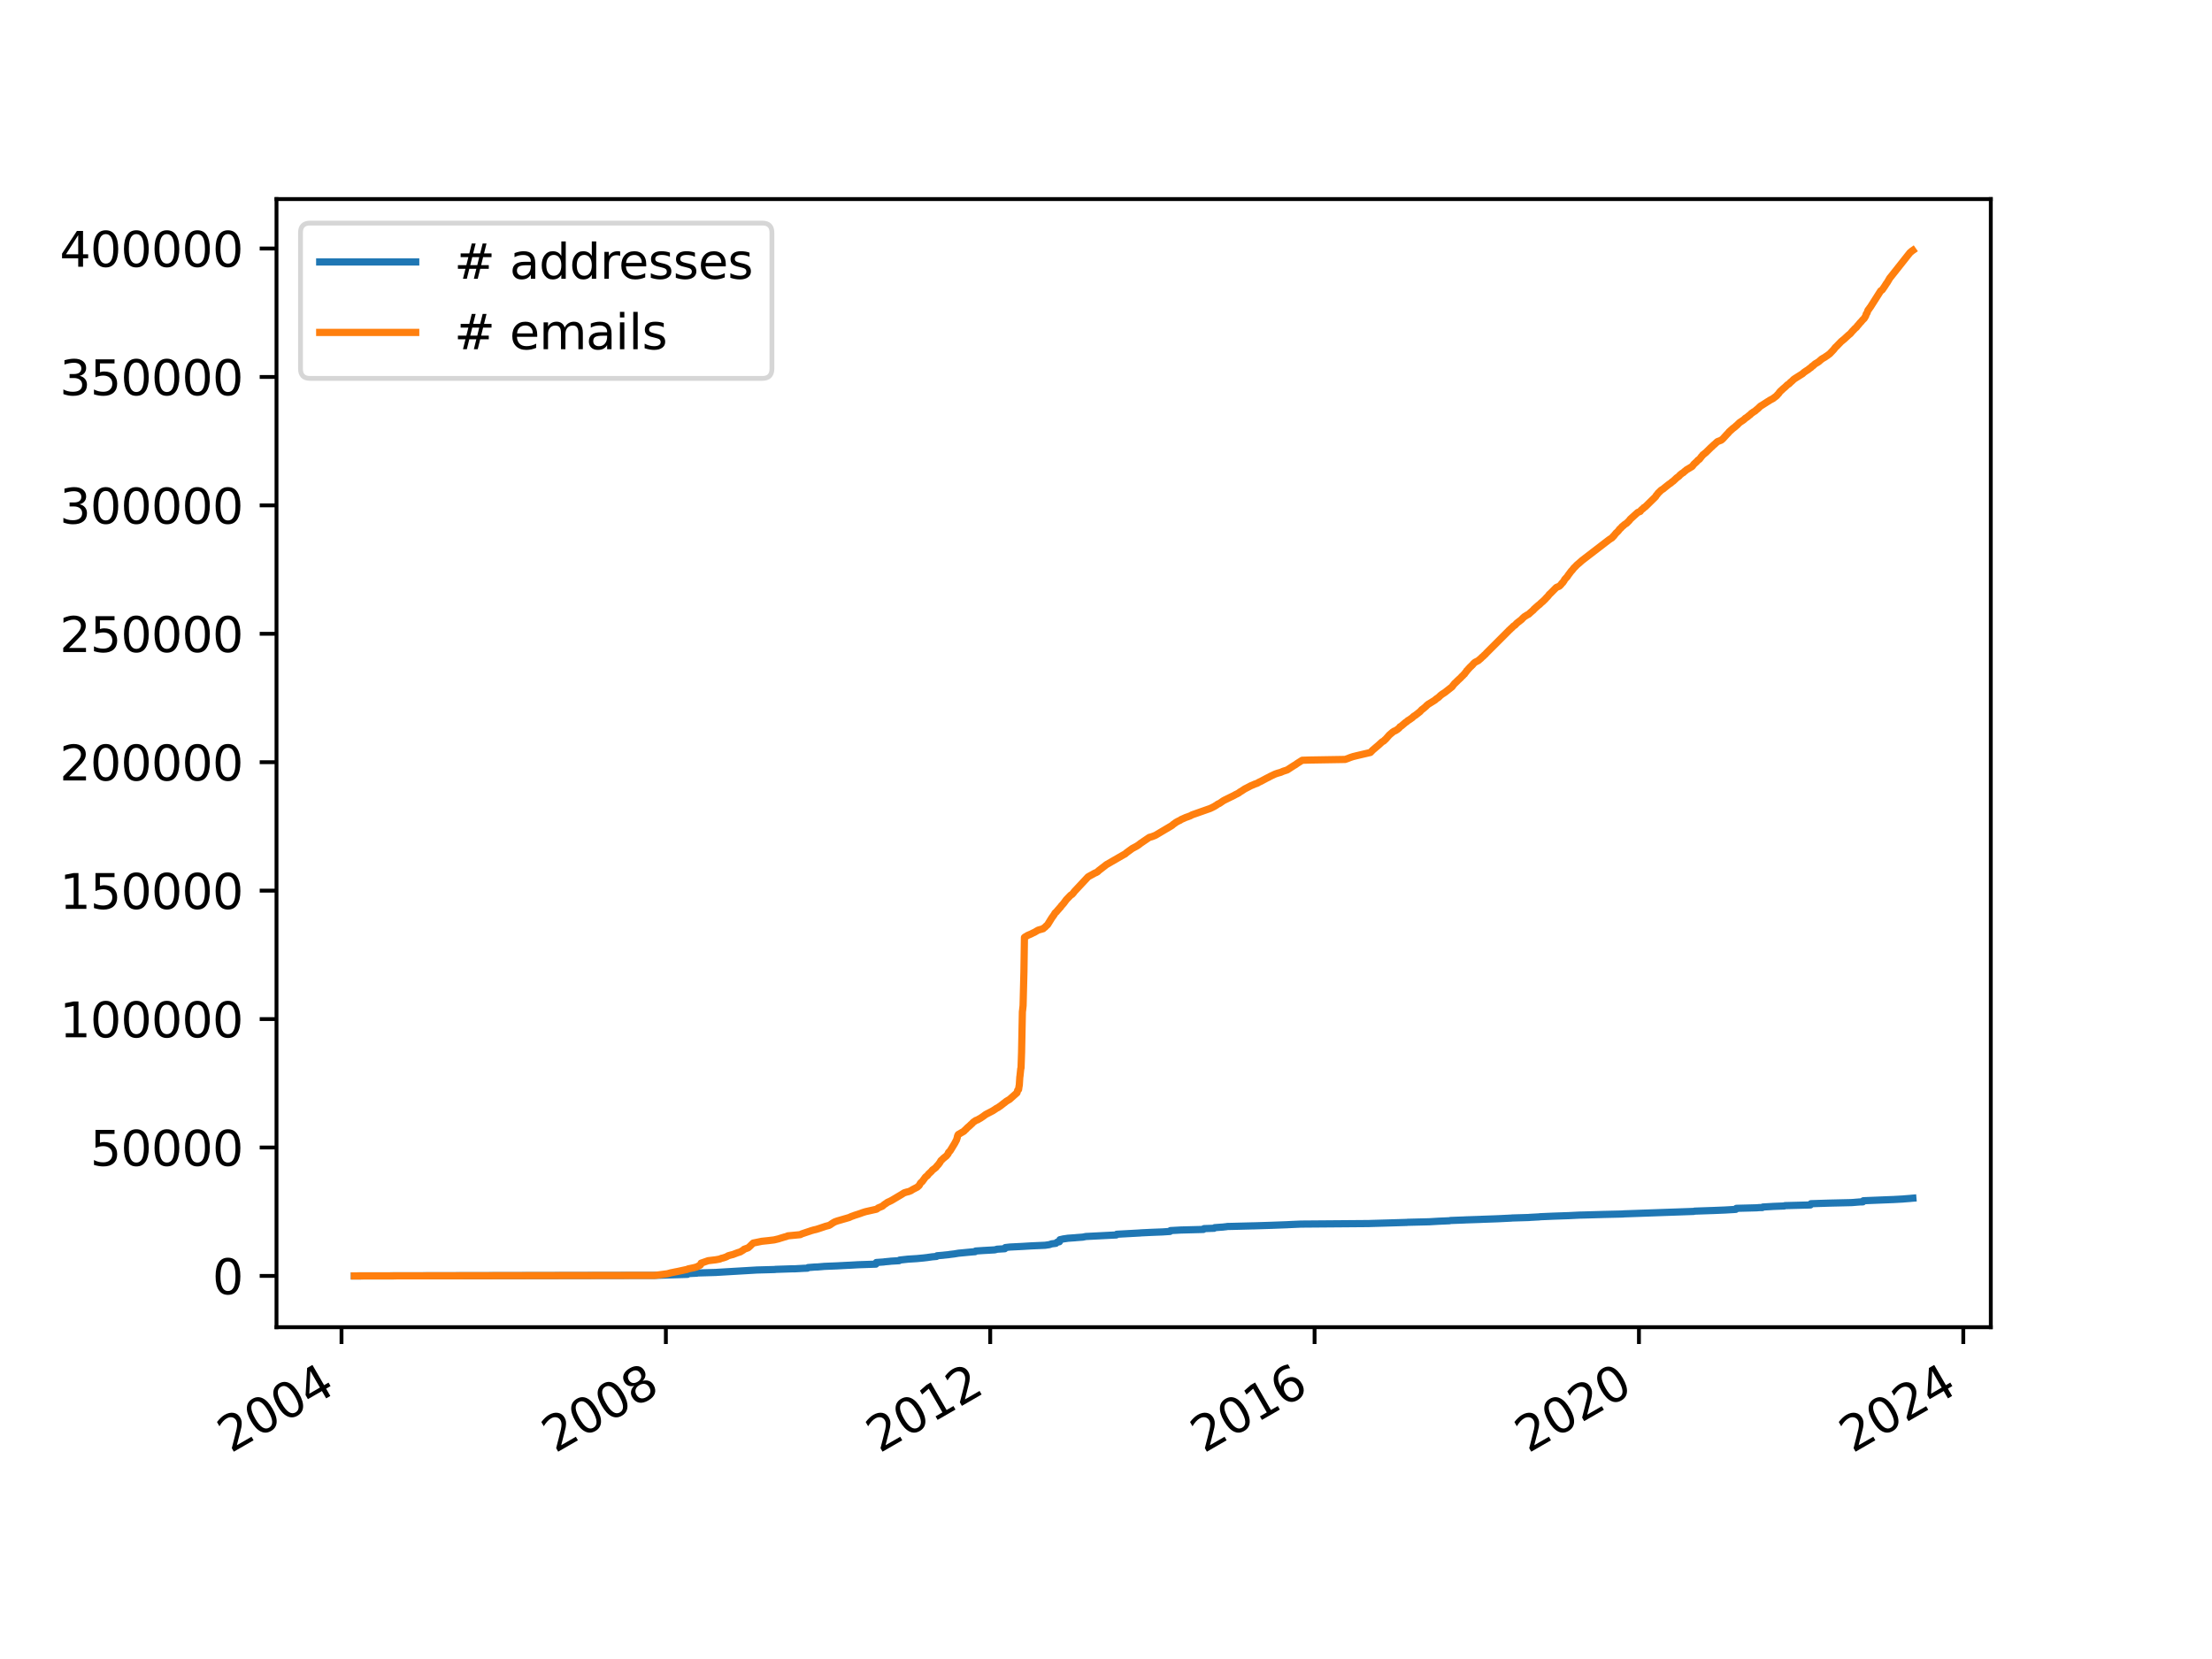 <?xml version="1.0" encoding="utf-8" standalone="no"?>
<!DOCTYPE svg PUBLIC "-//W3C//DTD SVG 1.1//EN"
  "http://www.w3.org/Graphics/SVG/1.1/DTD/svg11.dtd">
<svg xmlns:xlink="http://www.w3.org/1999/xlink" width="460.8pt" height="345.6pt" viewBox="0 0 460.8 345.6" xmlns="http://www.w3.org/2000/svg" version="1.1">
 <defs>
  <style type="text/css">*{stroke-linejoin: round; stroke-linecap: butt}</style>
 </defs>
 <g id="figure_1">
  <g id="patch_1">
   <path d="M 0 345.6 
L 460.8 345.6 
L 460.8 0 
L 0 0 
z
" style="fill: #ffffff"/>
  </g>
  <g id="axes_1">
   <g id="patch_2">
    <path d="M 57.6 276.48 
L 414.72 276.48 
L 414.72 41.472 
L 57.6 41.472 
z
" style="fill: #ffffff"/>
   </g>
   <g id="matplotlib.axis_1">
    <g id="xtick_1">
     <g id="line2d_1">
      <defs>
       <path id="m903655e578" d="M 0 0 
L 0 3.5 
" style="stroke: #000000; stroke-width: 0.8"/>
      </defs>
      <g>
       <use xlink:href="#m903655e578" x="71.143" y="276.48" style="stroke: #000000; stroke-width: 0.8"/>
      </g>
     </g>
     <g id="text_1">
      <!-- 2004 -->
      <g transform="translate(48.063 302.785) rotate(-30) scale(0.1 -0.1)">
       <defs>
        <path id="DejaVuSans-32" d="M 1228 531 
L 3431 531 
L 3431 0 
L 469 0 
L 469 531 
Q 828 903 1448 1529 
Q 2069 2156 2228 2338 
Q 2531 2678 2651 2914 
Q 2772 3150 2772 3378 
Q 2772 3750 2511 3984 
Q 2250 4219 1831 4219 
Q 1534 4219 1204 4116 
Q 875 4013 500 3803 
L 500 4441 
Q 881 4594 1212 4672 
Q 1544 4750 1819 4750 
Q 2544 4750 2975 4387 
Q 3406 4025 3406 3419 
Q 3406 3131 3298 2873 
Q 3191 2616 2906 2266 
Q 2828 2175 2409 1742 
Q 1991 1309 1228 531 
z
" transform="scale(0.016)"/>
        <path id="DejaVuSans-30" d="M 2034 4250 
Q 1547 4250 1301 3770 
Q 1056 3291 1056 2328 
Q 1056 1369 1301 889 
Q 1547 409 2034 409 
Q 2525 409 2770 889 
Q 3016 1369 3016 2328 
Q 3016 3291 2770 3770 
Q 2525 4250 2034 4250 
z
M 2034 4750 
Q 2819 4750 3233 4129 
Q 3647 3509 3647 2328 
Q 3647 1150 3233 529 
Q 2819 -91 2034 -91 
Q 1250 -91 836 529 
Q 422 1150 422 2328 
Q 422 3509 836 4129 
Q 1250 4750 2034 4750 
z
" transform="scale(0.016)"/>
        <path id="DejaVuSans-34" d="M 2419 4116 
L 825 1625 
L 2419 1625 
L 2419 4116 
z
M 2253 4666 
L 3047 4666 
L 3047 1625 
L 3713 1625 
L 3713 1100 
L 3047 1100 
L 3047 0 
L 2419 0 
L 2419 1100 
L 313 1100 
L 313 1709 
L 2253 4666 
z
" transform="scale(0.016)"/>
       </defs>
       <use xlink:href="#DejaVuSans-32"/>
       <use xlink:href="#DejaVuSans-30" x="63.623"/>
       <use xlink:href="#DejaVuSans-30" x="127.246"/>
       <use xlink:href="#DejaVuSans-34" x="190.869"/>
      </g>
     </g>
    </g>
    <g id="xtick_2">
     <g id="line2d_2">
      <g>
       <use xlink:href="#m903655e578" x="138.712" y="276.48" style="stroke: #000000; stroke-width: 0.8"/>
      </g>
     </g>
     <g id="text_2">
      <!-- 2008 -->
      <g transform="translate(115.632 302.785) rotate(-30) scale(0.1 -0.1)">
       <defs>
        <path id="DejaVuSans-38" d="M 2034 2216 
Q 1584 2216 1326 1975 
Q 1069 1734 1069 1313 
Q 1069 891 1326 650 
Q 1584 409 2034 409 
Q 2484 409 2743 651 
Q 3003 894 3003 1313 
Q 3003 1734 2745 1975 
Q 2488 2216 2034 2216 
z
M 1403 2484 
Q 997 2584 770 2862 
Q 544 3141 544 3541 
Q 544 4100 942 4425 
Q 1341 4750 2034 4750 
Q 2731 4750 3128 4425 
Q 3525 4100 3525 3541 
Q 3525 3141 3298 2862 
Q 3072 2584 2669 2484 
Q 3125 2378 3379 2068 
Q 3634 1759 3634 1313 
Q 3634 634 3220 271 
Q 2806 -91 2034 -91 
Q 1263 -91 848 271 
Q 434 634 434 1313 
Q 434 1759 690 2068 
Q 947 2378 1403 2484 
z
M 1172 3481 
Q 1172 3119 1398 2916 
Q 1625 2713 2034 2713 
Q 2441 2713 2670 2916 
Q 2900 3119 2900 3481 
Q 2900 3844 2670 4047 
Q 2441 4250 2034 4250 
Q 1625 4250 1398 4047 
Q 1172 3844 1172 3481 
z
" transform="scale(0.016)"/>
       </defs>
       <use xlink:href="#DejaVuSans-32"/>
       <use xlink:href="#DejaVuSans-30" x="63.623"/>
       <use xlink:href="#DejaVuSans-30" x="127.246"/>
       <use xlink:href="#DejaVuSans-38" x="190.869"/>
      </g>
     </g>
    </g>
    <g id="xtick_3">
     <g id="line2d_3">
      <g>
       <use xlink:href="#m903655e578" x="206.282" y="276.48" style="stroke: #000000; stroke-width: 0.8"/>
      </g>
     </g>
     <g id="text_3">
      <!-- 2012 -->
      <g transform="translate(183.201 302.785) rotate(-30) scale(0.1 -0.1)">
       <defs>
        <path id="DejaVuSans-31" d="M 794 531 
L 1825 531 
L 1825 4091 
L 703 3866 
L 703 4441 
L 1819 4666 
L 2450 4666 
L 2450 531 
L 3481 531 
L 3481 0 
L 794 0 
L 794 531 
z
" transform="scale(0.016)"/>
       </defs>
       <use xlink:href="#DejaVuSans-32"/>
       <use xlink:href="#DejaVuSans-30" x="63.623"/>
       <use xlink:href="#DejaVuSans-31" x="127.246"/>
       <use xlink:href="#DejaVuSans-32" x="190.869"/>
      </g>
     </g>
    </g>
    <g id="xtick_4">
     <g id="line2d_4">
      <g>
       <use xlink:href="#m903655e578" x="273.851" y="276.48" style="stroke: #000000; stroke-width: 0.8"/>
      </g>
     </g>
     <g id="text_4">
      <!-- 2016 -->
      <g transform="translate(250.771 302.785) rotate(-30) scale(0.1 -0.1)">
       <defs>
        <path id="DejaVuSans-36" d="M 2113 2584 
Q 1688 2584 1439 2293 
Q 1191 2003 1191 1497 
Q 1191 994 1439 701 
Q 1688 409 2113 409 
Q 2538 409 2786 701 
Q 3034 994 3034 1497 
Q 3034 2003 2786 2293 
Q 2538 2584 2113 2584 
z
M 3366 4563 
L 3366 3988 
Q 3128 4100 2886 4159 
Q 2644 4219 2406 4219 
Q 1781 4219 1451 3797 
Q 1122 3375 1075 2522 
Q 1259 2794 1537 2939 
Q 1816 3084 2150 3084 
Q 2853 3084 3261 2657 
Q 3669 2231 3669 1497 
Q 3669 778 3244 343 
Q 2819 -91 2113 -91 
Q 1303 -91 875 529 
Q 447 1150 447 2328 
Q 447 3434 972 4092 
Q 1497 4750 2381 4750 
Q 2619 4750 2861 4703 
Q 3103 4656 3366 4563 
z
" transform="scale(0.016)"/>
       </defs>
       <use xlink:href="#DejaVuSans-32"/>
       <use xlink:href="#DejaVuSans-30" x="63.623"/>
       <use xlink:href="#DejaVuSans-31" x="127.246"/>
       <use xlink:href="#DejaVuSans-36" x="190.869"/>
      </g>
     </g>
    </g>
    <g id="xtick_5">
     <g id="line2d_5">
      <g>
       <use xlink:href="#m903655e578" x="341.421" y="276.48" style="stroke: #000000; stroke-width: 0.8"/>
      </g>
     </g>
     <g id="text_5">
      <!-- 2020 -->
      <g transform="translate(318.34 302.785) rotate(-30) scale(0.1 -0.1)">
       <use xlink:href="#DejaVuSans-32"/>
       <use xlink:href="#DejaVuSans-30" x="63.623"/>
       <use xlink:href="#DejaVuSans-32" x="127.246"/>
       <use xlink:href="#DejaVuSans-30" x="190.869"/>
      </g>
     </g>
    </g>
    <g id="xtick_6">
     <g id="line2d_6">
      <g>
       <use xlink:href="#m903655e578" x="408.99" y="276.48" style="stroke: #000000; stroke-width: 0.8"/>
      </g>
     </g>
     <g id="text_6">
      <!-- 2024 -->
      <g transform="translate(385.91 302.785) rotate(-30) scale(0.1 -0.1)">
       <use xlink:href="#DejaVuSans-32"/>
       <use xlink:href="#DejaVuSans-30" x="63.623"/>
       <use xlink:href="#DejaVuSans-32" x="127.246"/>
       <use xlink:href="#DejaVuSans-34" x="190.869"/>
      </g>
     </g>
    </g>
   </g>
   <g id="matplotlib.axis_2">
    <g id="ytick_1">
     <g id="line2d_7">
      <defs>
       <path id="m49862be737" d="M 0 0 
L -3.5 0 
" style="stroke: #000000; stroke-width: 0.8"/>
      </defs>
      <g>
       <use xlink:href="#m49862be737" x="57.6" y="265.798" style="stroke: #000000; stroke-width: 0.8"/>
      </g>
     </g>
     <g id="text_7">
      <!-- 0 -->
      <g transform="translate(44.237 269.598) scale(0.1 -0.1)">
       <use xlink:href="#DejaVuSans-30"/>
      </g>
     </g>
    </g>
    <g id="ytick_2">
     <g id="line2d_8">
      <g>
       <use xlink:href="#m49862be737" x="57.6" y="239.045" style="stroke: #000000; stroke-width: 0.8"/>
      </g>
     </g>
     <g id="text_8">
      <!-- 50000 -->
      <g transform="translate(18.788 242.844) scale(0.1 -0.1)">
       <defs>
        <path id="DejaVuSans-35" d="M 691 4666 
L 3169 4666 
L 3169 4134 
L 1269 4134 
L 1269 2991 
Q 1406 3038 1543 3061 
Q 1681 3084 1819 3084 
Q 2600 3084 3056 2656 
Q 3513 2228 3513 1497 
Q 3513 744 3044 326 
Q 2575 -91 1722 -91 
Q 1428 -91 1123 -41 
Q 819 9 494 109 
L 494 744 
Q 775 591 1075 516 
Q 1375 441 1709 441 
Q 2250 441 2565 725 
Q 2881 1009 2881 1497 
Q 2881 1984 2565 2268 
Q 2250 2553 1709 2553 
Q 1456 2553 1204 2497 
Q 953 2441 691 2322 
L 691 4666 
z
" transform="scale(0.016)"/>
       </defs>
       <use xlink:href="#DejaVuSans-35"/>
       <use xlink:href="#DejaVuSans-30" x="63.623"/>
       <use xlink:href="#DejaVuSans-30" x="127.246"/>
       <use xlink:href="#DejaVuSans-30" x="190.869"/>
       <use xlink:href="#DejaVuSans-30" x="254.492"/>
      </g>
     </g>
    </g>
    <g id="ytick_3">
     <g id="line2d_9">
      <g>
       <use xlink:href="#m49862be737" x="57.6" y="212.291" style="stroke: #000000; stroke-width: 0.8"/>
      </g>
     </g>
     <g id="text_9">
      <!-- 100000 -->
      <g transform="translate(12.425 216.09) scale(0.1 -0.1)">
       <use xlink:href="#DejaVuSans-31"/>
       <use xlink:href="#DejaVuSans-30" x="63.623"/>
       <use xlink:href="#DejaVuSans-30" x="127.246"/>
       <use xlink:href="#DejaVuSans-30" x="190.869"/>
       <use xlink:href="#DejaVuSans-30" x="254.492"/>
       <use xlink:href="#DejaVuSans-30" x="318.115"/>
      </g>
     </g>
    </g>
    <g id="ytick_4">
     <g id="line2d_10">
      <g>
       <use xlink:href="#m49862be737" x="57.6" y="185.537" style="stroke: #000000; stroke-width: 0.8"/>
      </g>
     </g>
     <g id="text_10">
      <!-- 150000 -->
      <g transform="translate(12.425 189.337) scale(0.1 -0.1)">
       <use xlink:href="#DejaVuSans-31"/>
       <use xlink:href="#DejaVuSans-35" x="63.623"/>
       <use xlink:href="#DejaVuSans-30" x="127.246"/>
       <use xlink:href="#DejaVuSans-30" x="190.869"/>
       <use xlink:href="#DejaVuSans-30" x="254.492"/>
       <use xlink:href="#DejaVuSans-30" x="318.115"/>
      </g>
     </g>
    </g>
    <g id="ytick_5">
     <g id="line2d_11">
      <g>
       <use xlink:href="#m49862be737" x="57.6" y="158.784" style="stroke: #000000; stroke-width: 0.8"/>
      </g>
     </g>
     <g id="text_11">
      <!-- 200000 -->
      <g transform="translate(12.425 162.583) scale(0.1 -0.1)">
       <use xlink:href="#DejaVuSans-32"/>
       <use xlink:href="#DejaVuSans-30" x="63.623"/>
       <use xlink:href="#DejaVuSans-30" x="127.246"/>
       <use xlink:href="#DejaVuSans-30" x="190.869"/>
       <use xlink:href="#DejaVuSans-30" x="254.492"/>
       <use xlink:href="#DejaVuSans-30" x="318.115"/>
      </g>
     </g>
    </g>
    <g id="ytick_6">
     <g id="line2d_12">
      <g>
       <use xlink:href="#m49862be737" x="57.6" y="132.03" style="stroke: #000000; stroke-width: 0.8"/>
      </g>
     </g>
     <g id="text_12">
      <!-- 250000 -->
      <g transform="translate(12.425 135.829) scale(0.1 -0.1)">
       <use xlink:href="#DejaVuSans-32"/>
       <use xlink:href="#DejaVuSans-35" x="63.623"/>
       <use xlink:href="#DejaVuSans-30" x="127.246"/>
       <use xlink:href="#DejaVuSans-30" x="190.869"/>
       <use xlink:href="#DejaVuSans-30" x="254.492"/>
       <use xlink:href="#DejaVuSans-30" x="318.115"/>
      </g>
     </g>
    </g>
    <g id="ytick_7">
     <g id="line2d_13">
      <g>
       <use xlink:href="#m49862be737" x="57.6" y="105.276" style="stroke: #000000; stroke-width: 0.8"/>
      </g>
     </g>
     <g id="text_13">
      <!-- 300000 -->
      <g transform="translate(12.425 109.076) scale(0.1 -0.1)">
       <defs>
        <path id="DejaVuSans-33" d="M 2597 2516 
Q 3050 2419 3304 2112 
Q 3559 1806 3559 1356 
Q 3559 666 3084 287 
Q 2609 -91 1734 -91 
Q 1441 -91 1130 -33 
Q 819 25 488 141 
L 488 750 
Q 750 597 1062 519 
Q 1375 441 1716 441 
Q 2309 441 2620 675 
Q 2931 909 2931 1356 
Q 2931 1769 2642 2001 
Q 2353 2234 1838 2234 
L 1294 2234 
L 1294 2753 
L 1863 2753 
Q 2328 2753 2575 2939 
Q 2822 3125 2822 3475 
Q 2822 3834 2567 4026 
Q 2313 4219 1838 4219 
Q 1578 4219 1281 4162 
Q 984 4106 628 3988 
L 628 4550 
Q 988 4650 1302 4700 
Q 1616 4750 1894 4750 
Q 2613 4750 3031 4423 
Q 3450 4097 3450 3541 
Q 3450 3153 3228 2886 
Q 3006 2619 2597 2516 
z
" transform="scale(0.016)"/>
       </defs>
       <use xlink:href="#DejaVuSans-33"/>
       <use xlink:href="#DejaVuSans-30" x="63.623"/>
       <use xlink:href="#DejaVuSans-30" x="127.246"/>
       <use xlink:href="#DejaVuSans-30" x="190.869"/>
       <use xlink:href="#DejaVuSans-30" x="254.492"/>
       <use xlink:href="#DejaVuSans-30" x="318.115"/>
      </g>
     </g>
    </g>
    <g id="ytick_8">
     <g id="line2d_14">
      <g>
       <use xlink:href="#m49862be737" x="57.6" y="78.523" style="stroke: #000000; stroke-width: 0.8"/>
      </g>
     </g>
     <g id="text_14">
      <!-- 350000 -->
      <g transform="translate(12.425 82.322) scale(0.1 -0.1)">
       <use xlink:href="#DejaVuSans-33"/>
       <use xlink:href="#DejaVuSans-35" x="63.623"/>
       <use xlink:href="#DejaVuSans-30" x="127.246"/>
       <use xlink:href="#DejaVuSans-30" x="190.869"/>
       <use xlink:href="#DejaVuSans-30" x="254.492"/>
       <use xlink:href="#DejaVuSans-30" x="318.115"/>
      </g>
     </g>
    </g>
    <g id="ytick_9">
     <g id="line2d_15">
      <g>
       <use xlink:href="#m49862be737" x="57.6" y="51.769" style="stroke: #000000; stroke-width: 0.8"/>
      </g>
     </g>
     <g id="text_15">
      <!-- 400000 -->
      <g transform="translate(12.425 55.568) scale(0.1 -0.1)">
       <use xlink:href="#DejaVuSans-34"/>
       <use xlink:href="#DejaVuSans-30" x="63.623"/>
       <use xlink:href="#DejaVuSans-30" x="127.246"/>
       <use xlink:href="#DejaVuSans-30" x="190.869"/>
       <use xlink:href="#DejaVuSans-30" x="254.492"/>
       <use xlink:href="#DejaVuSans-30" x="318.115"/>
      </g>
     </g>
    </g>
   </g>
   <g id="line2d_16">
    <path d="M 73.833 265.797 
L 136.474 265.685 
L 143.218 265.471 
L 143.327 265.313 
L 143.635 265.303 
L 145.231 265.223 
L 145.326 265.182 
L 149.141 265.072 
L 149.248 265.063 
L 157.68 264.565 
L 161.445 264.461 
L 161.555 264.431 
L 164.898 264.32 
L 165.581 264.314 
L 167.592 264.203 
L 167.931 264.197 
L 168.216 264.181 
L 168.329 264.056 
L 169.77 263.945 
L 169.881 263.941 
L 170.282 263.933 
L 171.542 263.827 
L 171.646 263.813 
L 174.397 263.702 
L 174.509 263.694 
L 176.626 263.584 
L 176.919 263.575 
L 178.846 263.464 
L 178.997 263.461 
L 182.219 263.351 
L 182.305 263.348 
L 182.458 263.345 
L 182.554 263 
L 184.111 262.891 
L 184.223 262.863 
L 185.4 262.754 
L 185.521 262.73 
L 187.304 262.625 
L 187.404 262.494 
L 189.126 262.306 
L 190.875 262.196 
L 191.027 262.186 
L 192.167 262.076 
L 192.275 262.069 
L 193.213 261.959 
L 193.327 261.939 
L 193.327 261.939 
L 194.117 261.829 
L 194.233 261.814 
L 195.091 261.741 
L 195.205 261.594 
L 196.466 261.49 
L 196.572 261.472 
L 197.667 261.362 
L 197.807 261.33 
L 198.749 261.219 
L 199.668 261.065 
L 199.777 261.055 
L 200.94 260.945 
L 201.097 260.929 
L 202.254 260.82 
L 202.356 260.808 
L 203.132 260.749 
L 203.243 260.608 
L 204.939 260.497 
L 205.224 260.483 
L 207.107 260.374 
L 207.214 260.367 
L 207.559 260.285 
L 207.669 260.235 
L 209.317 260.133 
L 209.425 259.892 
L 210.377 259.781 
L 210.583 259.77 
L 212.83 259.659 
L 212.96 259.652 
L 214.797 259.541 
L 215.004 259.531 
L 217.523 259.42 
L 217.711 259.412 
L 218.472 259.301 
L 218.617 259.277 
L 218.95 259.166 
L 219.062 259.119 
L 219.962 259.009 
L 220.193 258.776 
L 220.193 258.776 
L 220.693 258.677 
L 220.803 258.248 
L 221.242 258.156 
L 221.357 258.121 
L 221.534 258.086 
L 222.306 257.976 
L 222.417 257.952 
L 224.02 257.841 
L 224.134 257.824 
L 225.544 257.717 
L 225.659 257.696 
L 226.2 257.586 
L 226.309 257.579 
L 231.626 257.308 
L 232.538 257.267 
L 232.643 257.117 
L 237.527 256.849 
L 237.638 256.829 
L 239.973 256.719 
L 242.199 256.631 
L 243.732 256.53 
L 243.822 256.352 
L 245.895 256.241 
L 246.006 256.235 
L 250.252 256.124 
L 250.374 256.12 
L 250.702 256.109 
L 250.814 255.942 
L 252.925 255.871 
L 253.037 255.743 
L 254.563 255.632 
L 254.674 255.629 
L 255.557 255.528 
L 255.667 255.5 
L 256.718 255.478 
L 260.987 255.368 
L 261.385 255.362 
L 264.952 255.251 
L 265.225 255.239 
L 268.18 255.129 
L 268.301 255.119 
L 270.783 255.008 
L 271.078 254.999 
L 285.119 254.888 
L 285.691 254.868 
L 285.691 254.868 
L 289.517 254.758 
L 289.637 254.755 
L 293.072 254.65 
L 293.215 254.629 
L 297.738 254.518 
L 297.85 254.512 
L 299.705 254.402 
L 299.705 254.402 
L 299.809 254.399 
L 302.001 254.303 
L 302.11 254.251 
L 305.104 254.141 
L 305.104 254.141 
L 305.211 254.13 
L 305.211 254.13 
L 308.519 254.019 
L 308.636 254.009 
L 311.767 253.898 
L 311.767 253.898 
L 312.646 253.859 
L 314.897 253.748 
L 315.007 253.73 
L 318.551 253.625 
L 318.551 253.625 
L 318.661 253.604 
L 320.674 253.497 
L 320.784 253.468 
L 323.36 253.358 
L 323.469 253.353 
L 326.642 253.242 
L 326.751 253.24 
L 329.002 253.129 
L 330.047 253.105 
L 333.95 252.995 
L 334.063 252.991 
L 334.063 252.991 
L 338.12 252.897 
L 338.228 252.871 
L 350.99 252.423 
L 352.872 252.358 
L 352.977 252.304 
L 356.143 252.193 
L 356.773 252.175 
L 359.389 252.068 
L 359.389 252.068 
L 359.499 252.06 
L 361.39 251.95 
L 361.39 251.95 
L 361.525 251.933 
L 361.606 251.931 
L 361.718 251.719 
L 361.718 251.719 
L 365.953 251.608 
L 366.068 251.598 
L 366.392 251.567 
L 367.133 251.555 
L 367.244 251.442 
L 369.198 251.332 
L 369.306 251.32 
L 371.708 251.227 
L 371.82 251.153 
L 376.048 251.043 
L 376.184 251.04 
L 377.148 251.012 
L 377.257 250.753 
L 380.728 250.642 
L 380.935 250.635 
L 385.627 250.525 
L 385.627 250.525 
L 386.048 250.499 
L 386.048 250.499 
L 387.39 250.388 
L 388.01 250.372 
L 388.01 250.372 
L 388.071 250.368 
L 388.18 250.134 
L 391.569 249.996 
L 391.569 249.996 
L 394.321 249.886 
L 394.321 249.886 
L 394.436 249.883 
L 396.456 249.772 
L 396.456 249.772 
L 396.572 249.758 
L 396.572 249.758 
L 397.996 249.648 
L 398.17 249.626 
L 398.487 249.6 
L 398.487 249.6 
" clip-path="url(#pb7c1c510b3)" style="fill: none; stroke: #1f77b4; stroke-width: 1.5; stroke-linecap: square"/>
   </g>
   <g id="line2d_17">
    <path d="M 73.833 265.798 
L 136.377 265.687 
L 136.532 265.674 
L 139.02 265.346 
L 139.138 265.315 
L 139.619 265.187 
L 139.723 265.151 
L 140.402 265.019 
L 140.509 264.991 
L 141.199 264.859 
L 143.189 264.427 
L 143.303 264.345 
L 144.578 264.076 
L 144.681 264.048 
L 145.124 263.925 
L 145.456 263.756 
L 145.577 263.682 
L 145.722 263.633 
L 145.922 263.501 
L 146.054 263.138 
L 147.526 262.624 
L 149.067 262.439 
L 149.162 262.425 
L 149.883 262.297 
L 149.998 262.259 
L 150.301 262.128 
L 150.595 262.066 
L 150.973 261.947 
L 151.289 261.827 
L 151.445 261.751 
L 151.703 261.597 
L 151.983 261.517 
L 152.42 261.396 
L 152.649 261.349 
L 153.593 260.988 
L 153.704 260.945 
L 154.19 260.801 
L 154.895 260.374 
L 155.005 260.244 
L 155.857 259.94 
L 156.271 259.574 
L 156.607 259.237 
L 156.906 258.952 
L 158.691 258.584 
L 160.075 258.438 
L 160.21 258.422 
L 161.261 258.295 
L 162.229 258.065 
L 162.378 258.009 
L 163.455 257.679 
L 163.564 257.658 
L 163.999 257.521 
L 164.11 257.451 
L 166.675 257.204 
L 166.786 257.169 
L 166.992 257.049 
L 168.392 256.577 
L 168.769 256.46 
L 168.879 256.41 
L 169.492 256.23 
L 170.002 256.116 
L 170.56 255.944 
L 171.995 255.458 
L 172.681 255.282 
L 172.967 255.13 
L 173.154 254.994 
L 173.519 254.754 
L 173.898 254.539 
L 174.449 254.338 
L 174.556 254.308 
L 174.99 254.184 
L 176.724 253.682 
L 176.908 253.628 
L 177.222 253.477 
L 177.372 253.411 
L 177.93 253.214 
L 178.044 253.166 
L 178.698 252.96 
L 179.218 252.784 
L 179.343 252.74 
L 179.655 252.62 
L 180.241 252.434 
L 180.419 252.389 
L 182.494 251.922 
L 182.603 251.892 
L 182.786 251.773 
L 182.901 251.656 
L 183.837 251.265 
L 183.964 251.139 
L 184.117 250.998 
L 184.269 250.895 
L 184.435 250.777 
L 184.554 250.711 
L 184.716 250.593 
L 184.824 250.501 
L 185.088 250.373 
L 185.208 250.328 
L 185.737 250.066 
L 187.856 248.805 
L 188.046 248.679 
L 188.382 248.477 
L 188.891 248.321 
L 189.297 248.227 
L 189.817 248.018 
L 189.943 247.904 
L 190.095 247.826 
L 190.297 247.709 
L 190.729 247.49 
L 191.115 247.291 
L 191.229 247.175 
L 191.338 247.08 
L 191.487 246.954 
L 191.715 246.526 
L 191.802 246.41 
L 191.925 246.295 
L 192.098 246.164 
L 192.752 245.266 
L 192.863 245.144 
L 193.129 244.957 
L 193.333 244.742 
L 193.375 244.629 
L 193.975 244.069 
L 194.101 243.943 
L 194.21 243.766 
L 194.442 243.598 
L 194.551 243.526 
L 194.707 243.399 
L 194.974 243.188 
L 195.153 242.942 
L 195.366 242.713 
L 195.477 242.597 
L 195.859 242.073 
L 195.917 241.94 
L 196.026 241.755 
L 196.232 241.593 
L 196.572 241.249 
L 196.755 241.13 
L 196.884 241.002 
L 197.103 240.852 
L 197.511 240.356 
L 197.528 240.218 
L 197.636 240.019 
L 197.795 239.9 
L 197.982 239.665 
L 198.916 238.125 
L 199.165 237.636 
L 199.24 237.522 
L 199.433 236.918 
L 199.441 236.782 
L 199.552 236.457 
L 199.651 236.317 
L 199.892 236.194 
L 200.086 236.072 
L 200.726 235.699 
L 200.826 235.631 
L 200.933 235.515 
L 201.055 235.378 
L 201.222 235.258 
L 201.366 235.085 
L 201.538 234.913 
L 201.694 234.774 
L 201.86 234.647 
L 201.997 234.512 
L 202.155 234.373 
L 202.261 234.249 
L 202.43 234.129 
L 202.569 233.974 
L 202.725 233.808 
L 202.874 233.688 
L 203.118 233.538 
L 203.23 233.433 
L 203.573 233.308 
L 203.695 233.267 
L 203.854 233.149 
L 204.222 232.956 
L 204.35 232.87 
L 204.552 232.734 
L 204.892 232.503 
L 205.055 232.382 
L 205.234 232.24 
L 205.447 232.11 
L 206.877 231.369 
L 206.99 231.277 
L 207.231 231.132 
L 207.352 231.049 
L 207.519 230.93 
L 207.625 230.864 
L 207.888 230.74 
L 208.188 230.523 
L 208.38 230.403 
L 208.498 230.311 
L 208.956 229.952 
L 209.108 229.829 
L 209.283 229.71 
L 209.435 229.582 
L 209.611 229.441 
L 209.73 229.362 
L 210.004 229.198 
L 210.12 229.132 
L 210.321 229.013 
L 211.854 227.649 
L 212.006 227.125 
L 212.19 226.96 
L 212.299 226.208 
L 212.335 226.095 
L 212.45 224.324 
L 212.478 224.21 
L 212.639 222.647 
L 212.702 222.469 
L 212.813 219.218 
L 212.983 210.718 
L 213.011 210.577 
L 213.124 209.512 
L 213.13 209.389 
L 213.303 202.457 
L 213.41 195.283 
L 213.568 195.165 
L 213.682 195.102 
L 213.932 194.955 
L 214.056 194.876 
L 214.323 194.753 
L 214.438 194.712 
L 214.826 194.544 
L 215.025 194.438 
L 215.276 194.31 
L 215.455 194.24 
L 216.155 193.828 
L 216.306 193.752 
L 217.309 193.467 
L 217.521 193.255 
L 217.636 193.198 
L 217.777 193.073 
L 217.891 192.937 
L 218.096 192.756 
L 218.235 192.627 
L 219.043 191.318 
L 219.17 191.125 
L 219.299 190.957 
L 219.598 190.527 
L 219.712 190.324 
L 219.803 190.17 
L 220.032 189.992 
L 220.182 189.805 
L 220.302 189.675 
L 220.385 189.555 
L 220.531 189.418 
L 220.615 189.303 
L 220.758 189.133 
L 220.91 189.015 
L 221.031 188.793 
L 221.468 188.306 
L 221.609 188.139 
L 222.013 187.588 
L 222.124 187.437 
L 223.061 186.464 
L 223.301 186.339 
L 223.428 186.198 
L 223.616 185.995 
L 223.734 185.812 
L 223.853 185.674 
L 226.64 182.692 
L 226.832 182.566 
L 227.431 182.239 
L 227.712 182.087 
L 227.848 182.004 
L 228.111 181.865 
L 228.326 181.786 
L 228.687 181.572 
L 228.829 181.408 
L 230.331 180.247 
L 230.471 180.131 
L 234.101 178.039 
L 234.342 177.92 
L 234.695 177.615 
L 235.877 176.754 
L 236.726 176.305 
L 237.129 176.052 
L 237.271 175.939 
L 237.44 175.816 
L 237.571 175.704 
L 239.443 174.433 
L 239.935 174.307 
L 240.64 174.033 
L 240.77 173.965 
L 244.056 172.015 
L 244.167 171.943 
L 244.385 171.742 
L 244.671 171.545 
L 244.838 171.426 
L 244.949 171.333 
L 245.162 171.212 
L 245.508 171.026 
L 245.846 170.877 
L 246.025 170.735 
L 246.602 170.481 
L 247.071 170.27 
L 247.441 170.151 
L 247.541 170.106 
L 247.891 169.982 
L 248.091 169.883 
L 248.299 169.762 
L 248.448 169.706 
L 252.099 168.421 
L 252.211 168.363 
L 252.503 168.233 
L 252.763 168.093 
L 253.016 167.974 
L 253.138 167.873 
L 253.382 167.746 
L 253.536 167.62 
L 253.761 167.474 
L 253.921 167.428 
L 254.124 167.304 
L 254.8 166.84 
L 255.051 166.696 
L 257.067 165.705 
L 257.273 165.588 
L 257.385 165.521 
L 257.638 165.404 
L 257.763 165.343 
L 257.969 165.222 
L 258.098 165.16 
L 258.244 165.025 
L 258.355 164.951 
L 258.608 164.809 
L 259.338 164.326 
L 259.595 164.202 
L 260.267 163.855 
L 260.514 163.716 
L 261.2 163.433 
L 261.306 163.374 
L 261.635 163.255 
L 261.764 163.214 
L 261.984 163.122 
L 262.178 162.994 
L 262.468 162.853 
L 262.738 162.731 
L 262.875 162.653 
L 263.884 162.113 
L 264.127 161.989 
L 264.232 161.953 
L 264.444 161.832 
L 264.62 161.729 
L 265.096 161.507 
L 265.295 161.41 
L 265.593 161.27 
L 265.708 161.225 
L 266.187 161.061 
L 266.758 160.904 
L 266.891 160.85 
L 267.311 160.665 
L 267.448 160.621 
L 268.147 160.394 
L 269.224 159.693 
L 269.589 159.459 
L 269.827 159.327 
L 270.026 159.185 
L 270.194 159.059 
L 271.275 158.375 
L 272.876 158.329 
L 280.253 158.204 
L 280.404 158.135 
L 280.772 158.014 
L 280.982 157.924 
L 281.311 157.795 
L 281.935 157.589 
L 282.05 157.567 
L 282.606 157.429 
L 285.478 156.756 
L 285.627 156.603 
L 285.758 156.476 
L 285.87 156.335 
L 287.113 155.278 
L 287.91 154.552 
L 288.119 154.428 
L 288.226 154.389 
L 288.363 154.26 
L 288.47 154.127 
L 288.633 154.007 
L 289.327 153.22 
L 289.433 153.091 
L 289.605 152.975 
L 289.715 152.844 
L 289.896 152.726 
L 290.025 152.576 
L 290.244 152.446 
L 290.352 152.338 
L 290.709 152.205 
L 291.132 151.931 
L 291.32 151.773 
L 291.456 151.674 
L 291.642 151.404 
L 291.763 151.343 
L 291.953 151.218 
L 292.798 150.496 
L 292.908 150.432 
L 293.084 150.311 
L 293.184 150.215 
L 293.299 150.099 
L 293.499 149.999 
L 293.734 149.84 
L 294.044 149.618 
L 294.226 149.495 
L 294.337 149.367 
L 294.548 149.185 
L 294.655 149.124 
L 294.849 149.009 
L 294.964 148.913 
L 295.433 148.554 
L 295.579 148.424 
L 295.756 148.307 
L 295.878 148.178 
L 296.126 147.908 
L 296.235 147.799 
L 296.444 147.667 
L 296.559 147.56 
L 296.721 147.434 
L 296.902 147.279 
L 297.063 147.142 
L 297.192 146.975 
L 297.372 146.846 
L 297.528 146.7 
L 297.743 146.581 
L 298.978 145.812 
L 299.085 145.684 
L 299.21 145.59 
L 299.465 145.411 
L 299.657 145.291 
L 299.774 145.164 
L 299.902 145.066 
L 300.021 144.924 
L 300.139 144.829 
L 300.334 144.685 
L 300.445 144.59 
L 300.658 144.47 
L 300.767 144.388 
L 300.966 144.269 
L 302.523 143.044 
L 302.665 142.801 
L 302.791 142.677 
L 302.911 142.512 
L 303.064 142.327 
L 303.249 142.212 
L 303.356 142.05 
L 303.526 141.931 
L 303.679 141.74 
L 303.894 141.567 
L 304.004 141.444 
L 304.232 141.256 
L 304.562 140.884 
L 304.731 140.765 
L 304.84 140.615 
L 304.953 140.49 
L 305.07 140.422 
L 305.14 140.305 
L 305.255 140.12 
L 305.389 140.003 
L 305.499 139.83 
L 305.557 139.707 
L 305.734 139.573 
L 305.883 139.371 
L 305.996 139.244 
L 306.12 139.127 
L 306.274 138.938 
L 306.453 138.819 
L 306.562 138.662 
L 306.75 138.526 
L 306.887 138.32 
L 307.045 138.174 
L 307.154 138.067 
L 307.311 137.95 
L 307.874 137.659 
L 307.984 137.601 
L 308.102 137.486 
L 308.213 137.392 
L 308.515 137.142 
L 308.63 137.016 
L 308.75 136.895 
L 309.077 136.627 
L 309.188 136.482 
L 309.356 136.362 
L 309.678 136.006 
L 314.132 131.551 
L 314.258 131.437 
L 314.369 131.288 
L 314.539 131.166 
L 314.734 130.952 
L 314.899 130.827 
L 315.275 130.441 
L 315.384 130.367 
L 315.583 130.247 
L 315.911 129.897 
L 316.027 129.784 
L 317.05 128.988 
L 317.113 128.873 
L 317.49 128.534 
L 317.599 128.442 
L 317.828 128.303 
L 317.953 128.225 
L 318.155 128.093 
L 318.264 128.045 
L 318.499 127.925 
L 318.609 127.799 
L 318.748 127.67 
L 319.27 127.216 
L 319.433 127.097 
L 319.538 126.916 
L 319.713 126.799 
L 319.823 126.64 
L 320.009 126.52 
L 320.119 126.399 
L 320.353 126.208 
L 320.468 126.086 
L 320.727 125.92 
L 320.838 125.787 
L 321.182 125.466 
L 321.375 125.33 
L 321.527 125.157 
L 321.667 125.039 
L 321.778 124.93 
L 322.027 124.666 
L 322.181 124.483 
L 322.314 124.366 
L 322.425 124.247 
L 322.618 124.013 
L 322.737 123.821 
L 322.906 123.696 
L 324.212 122.378 
L 324.848 122.112 
L 325.118 121.84 
L 325.229 121.723 
L 325.358 121.508 
L 325.55 121.375 
L 325.651 121.184 
L 325.776 121.067 
L 325.881 120.849 
L 325.945 120.732 
L 326.279 120.354 
L 326.468 120.172 
L 326.648 119.875 
L 327.247 119.075 
L 327.352 118.937 
L 327.479 118.823 
L 327.78 118.444 
L 327.853 118.329 
L 327.962 118.235 
L 328.091 118.118 
L 328.383 117.809 
L 328.494 117.692 
L 329.017 117.254 
L 329.196 117.089 
L 329.303 116.995 
L 329.439 116.879 
L 329.55 116.775 
L 335.175 112.451 
L 335.35 112.333 
L 335.891 111.975 
L 336.045 111.733 
L 336.195 111.643 
L 336.27 111.528 
L 336.382 111.365 
L 336.501 111.249 
L 336.643 111.048 
L 336.751 110.963 
L 336.877 110.846 
L 337.097 110.627 
L 337.231 110.458 
L 337.342 110.286 
L 337.647 110.006 
L 337.766 109.897 
L 337.838 109.783 
L 337.956 109.654 
L 338.157 109.533 
L 338.346 109.328 
L 338.533 109.207 
L 338.653 109.117 
L 338.857 109 
L 338.986 108.86 
L 339.132 108.715 
L 339.263 108.593 
L 339.474 108.353 
L 339.607 108.166 
L 339.828 107.963 
L 341.172 106.747 
L 341.689 106.542 
L 341.827 106.324 
L 341.994 106.173 
L 342.105 106.074 
L 342.321 105.926 
L 342.44 105.743 
L 342.694 105.622 
L 344.913 103.444 
L 345.024 103.207 
L 345.233 102.997 
L 345.344 102.829 
L 345.446 102.689 
L 345.604 102.573 
L 345.724 102.416 
L 345.886 102.298 
L 346.018 102.135 
L 346.532 101.812 
L 346.676 101.677 
L 347.568 100.964 
L 347.705 100.859 
L 347.914 100.723 
L 348.047 100.636 
L 348.199 100.495 
L 348.361 100.353 
L 348.568 100.226 
L 348.741 100.054 
L 348.884 99.928 
L 349.087 99.733 
L 349.274 99.549 
L 349.386 99.474 
L 349.604 99.31 
L 349.712 99.241 
L 349.86 99.093 
L 349.969 98.934 
L 350.182 98.8 
L 350.298 98.664 
L 350.69 98.44 
L 350.881 98.233 
L 351.045 98.122 
L 351.197 98 
L 351.314 97.877 
L 351.531 97.759 
L 352.502 97.172 
L 352.613 97.026 
L 352.745 96.863 
L 352.886 96.668 
L 353.059 96.533 
L 353.211 96.368 
L 353.375 96.252 
L 353.74 95.836 
L 353.994 95.697 
L 354.349 95.245 
L 354.466 95.061 
L 354.629 94.943 
L 354.738 94.747 
L 355.038 94.541 
L 355.158 94.417 
L 355.332 94.299 
L 356.289 93.354 
L 356.449 93.195 
L 356.628 93.057 
L 356.738 92.928 
L 356.898 92.796 
L 357.008 92.674 
L 357.184 92.553 
L 357.308 92.422 
L 357.637 92.122 
L 357.748 92.01 
L 358.092 91.876 
L 358.261 91.813 
L 358.61 91.672 
L 358.72 91.553 
L 358.876 91.434 
L 359.737 90.486 
L 359.859 90.369 
L 360.097 90.116 
L 360.178 89.985 
L 360.295 89.876 
L 360.462 89.741 
L 360.573 89.623 
L 360.742 89.487 
L 360.852 89.388 
L 360.973 89.264 
L 361.188 89.12 
L 361.299 89.022 
L 361.562 88.823 
L 361.675 88.68 
L 361.879 88.55 
L 361.99 88.413 
L 362.413 88.01 
L 362.637 87.862 
L 363.098 87.556 
L 363.329 87.381 
L 363.47 87.246 
L 363.575 87.129 
L 363.796 87.007 
L 363.938 86.9 
L 364.102 86.785 
L 364.263 86.633 
L 364.476 86.472 
L 364.609 86.382 
L 364.756 86.218 
L 364.871 86.094 
L 365.094 85.975 
L 365.198 85.87 
L 365.399 85.748 
L 365.608 85.633 
L 365.729 85.517 
L 365.839 85.415 
L 366.092 85.211 
L 366.223 85.103 
L 366.579 84.759 
L 366.705 84.643 
L 366.805 84.559 
L 367.024 84.442 
L 368.314 83.615 
L 368.427 83.557 
L 368.702 83.369 
L 369.148 83.134 
L 369.375 83.011 
L 369.618 82.811 
L 369.792 82.693 
L 369.997 82.528 
L 370.153 82.4 
L 370.233 82.278 
L 370.349 82.156 
L 370.501 82.013 
L 370.612 81.847 
L 370.696 81.722 
L 370.97 81.421 
L 371.081 81.339 
L 371.267 81.167 
L 371.377 81.051 
L 371.921 80.59 
L 372.031 80.482 
L 372.213 80.302 
L 372.338 80.179 
L 372.531 80.06 
L 372.724 79.928 
L 372.859 79.794 
L 372.959 79.649 
L 373.134 79.534 
L 373.378 79.313 
L 373.501 79.197 
L 373.613 79.068 
L 373.907 78.861 
L 375.532 77.834 
L 375.645 77.724 
L 375.77 77.601 
L 375.925 77.492 
L 376.101 77.372 
L 376.216 77.293 
L 376.687 76.99 
L 376.883 76.822 
L 377.049 76.699 
L 377.281 76.556 
L 377.475 76.309 
L 377.609 76.263 
L 378.044 75.869 
L 378.185 75.763 
L 378.599 75.522 
L 378.773 75.407 
L 378.88 75.344 
L 379.007 75.225 
L 379.114 75.121 
L 379.28 75.003 
L 379.435 74.838 
L 379.71 74.673 
L 379.821 74.605 
L 380.239 74.369 
L 380.35 74.266 
L 380.628 74.103 
L 380.734 74.01 
L 380.907 73.891 
L 381.177 73.686 
L 381.967 72.855 
L 382.357 72.351 
L 382.513 72.229 
L 383.609 71.094 
L 383.812 70.953 
L 383.925 70.839 
L 384.14 70.678 
L 385.12 69.773 
L 385.23 69.689 
L 385.443 69.517 
L 385.55 69.392 
L 385.654 69.271 
L 385.883 68.991 
L 386.038 68.847 
L 386.444 68.405 
L 386.658 68.246 
L 386.779 68.123 
L 386.91 67.907 
L 387.056 67.772 
L 387.538 67.185 
L 387.694 67.054 
L 387.794 66.912 
L 388.161 66.499 
L 388.272 66.425 
L 388.376 66.287 
L 388.566 65.962 
L 388.658 65.816 
L 388.775 65.403 
L 388.934 65.224 
L 389.045 64.891 
L 389.135 64.616 
L 389.237 64.498 
L 389.36 64.383 
L 389.468 64.16 
L 389.601 64.023 
L 391.788 60.583 
L 391.995 60.461 
L 392.106 60.375 
L 392.643 59.588 
L 392.756 59.409 
L 392.845 59.269 
L 392.956 59.076 
L 393.076 58.942 
L 393.196 58.751 
L 393.585 58.09 
L 393.695 57.896 
L 393.815 57.77 
L 393.926 57.629 
L 397.892 52.62 
L 398.061 52.501 
L 398.205 52.351 
L 398.487 52.154 
L 398.487 52.154 
" clip-path="url(#pb7c1c510b3)" style="fill: none; stroke: #ff7f0e; stroke-width: 1.5; stroke-linecap: square"/>
   </g>
   <g id="patch_3">
    <path d="M 57.6 276.48 
L 57.6 41.472 
" style="fill: none; stroke: #000000; stroke-width: 0.8; stroke-linejoin: miter; stroke-linecap: square"/>
   </g>
   <g id="patch_4">
    <path d="M 414.72 276.48 
L 414.72 41.472 
" style="fill: none; stroke: #000000; stroke-width: 0.8; stroke-linejoin: miter; stroke-linecap: square"/>
   </g>
   <g id="patch_5">
    <path d="M 57.6 276.48 
L 414.72 276.48 
" style="fill: none; stroke: #000000; stroke-width: 0.8; stroke-linejoin: miter; stroke-linecap: square"/>
   </g>
   <g id="patch_6">
    <path d="M 57.6 41.472 
L 414.72 41.472 
" style="fill: none; stroke: #000000; stroke-width: 0.8; stroke-linejoin: miter; stroke-linecap: square"/>
   </g>
   <g id="legend_1">
    <g id="patch_7">
     <path d="M 64.6 78.828 
L 158.803 78.828 
Q 160.803 78.828 160.803 76.828 
L 160.803 48.472 
Q 160.803 46.472 158.803 46.472 
L 64.6 46.472 
Q 62.6 46.472 62.6 48.472 
L 62.6 76.828 
Q 62.6 78.828 64.6 78.828 
z
" style="fill: #ffffff; opacity: 0.8; stroke: #cccccc; stroke-linejoin: miter"/>
    </g>
    <g id="line2d_18">
     <path d="M 66.6 54.57 
L 76.6 54.57 
L 86.6 54.57 
" style="fill: none; stroke: #1f77b4; stroke-width: 1.5; stroke-linecap: square"/>
    </g>
    <g id="text_16">
     <!-- # addresses -->
     <g transform="translate(94.6 58.07) scale(0.1 -0.1)">
      <defs>
       <path id="DejaVuSans-23" d="M 3272 2816 
L 2363 2816 
L 2100 1772 
L 3016 1772 
L 3272 2816 
z
M 2803 4594 
L 2478 3297 
L 3391 3297 
L 3719 4594 
L 4219 4594 
L 3897 3297 
L 4872 3297 
L 4872 2816 
L 3775 2816 
L 3519 1772 
L 4513 1772 
L 4513 1294 
L 3397 1294 
L 3072 0 
L 2572 0 
L 2894 1294 
L 1978 1294 
L 1656 0 
L 1153 0 
L 1478 1294 
L 494 1294 
L 494 1772 
L 1594 1772 
L 1856 2816 
L 850 2816 
L 850 3297 
L 1978 3297 
L 2297 4594 
L 2803 4594 
z
" transform="scale(0.016)"/>
       <path id="DejaVuSans-20" transform="scale(0.016)"/>
       <path id="DejaVuSans-61" d="M 2194 1759 
Q 1497 1759 1228 1600 
Q 959 1441 959 1056 
Q 959 750 1161 570 
Q 1363 391 1709 391 
Q 2188 391 2477 730 
Q 2766 1069 2766 1631 
L 2766 1759 
L 2194 1759 
z
M 3341 1997 
L 3341 0 
L 2766 0 
L 2766 531 
Q 2569 213 2275 61 
Q 1981 -91 1556 -91 
Q 1019 -91 701 211 
Q 384 513 384 1019 
Q 384 1609 779 1909 
Q 1175 2209 1959 2209 
L 2766 2209 
L 2766 2266 
Q 2766 2663 2505 2880 
Q 2244 3097 1772 3097 
Q 1472 3097 1187 3025 
Q 903 2953 641 2809 
L 641 3341 
Q 956 3463 1253 3523 
Q 1550 3584 1831 3584 
Q 2591 3584 2966 3190 
Q 3341 2797 3341 1997 
z
" transform="scale(0.016)"/>
       <path id="DejaVuSans-64" d="M 2906 2969 
L 2906 4863 
L 3481 4863 
L 3481 0 
L 2906 0 
L 2906 525 
Q 2725 213 2448 61 
Q 2172 -91 1784 -91 
Q 1150 -91 751 415 
Q 353 922 353 1747 
Q 353 2572 751 3078 
Q 1150 3584 1784 3584 
Q 2172 3584 2448 3432 
Q 2725 3281 2906 2969 
z
M 947 1747 
Q 947 1113 1208 752 
Q 1469 391 1925 391 
Q 2381 391 2643 752 
Q 2906 1113 2906 1747 
Q 2906 2381 2643 2742 
Q 2381 3103 1925 3103 
Q 1469 3103 1208 2742 
Q 947 2381 947 1747 
z
" transform="scale(0.016)"/>
       <path id="DejaVuSans-72" d="M 2631 2963 
Q 2534 3019 2420 3045 
Q 2306 3072 2169 3072 
Q 1681 3072 1420 2755 
Q 1159 2438 1159 1844 
L 1159 0 
L 581 0 
L 581 3500 
L 1159 3500 
L 1159 2956 
Q 1341 3275 1631 3429 
Q 1922 3584 2338 3584 
Q 2397 3584 2469 3576 
Q 2541 3569 2628 3553 
L 2631 2963 
z
" transform="scale(0.016)"/>
       <path id="DejaVuSans-65" d="M 3597 1894 
L 3597 1613 
L 953 1613 
Q 991 1019 1311 708 
Q 1631 397 2203 397 
Q 2534 397 2845 478 
Q 3156 559 3463 722 
L 3463 178 
Q 3153 47 2828 -22 
Q 2503 -91 2169 -91 
Q 1331 -91 842 396 
Q 353 884 353 1716 
Q 353 2575 817 3079 
Q 1281 3584 2069 3584 
Q 2775 3584 3186 3129 
Q 3597 2675 3597 1894 
z
M 3022 2063 
Q 3016 2534 2758 2815 
Q 2500 3097 2075 3097 
Q 1594 3097 1305 2825 
Q 1016 2553 972 2059 
L 3022 2063 
z
" transform="scale(0.016)"/>
       <path id="DejaVuSans-73" d="M 2834 3397 
L 2834 2853 
Q 2591 2978 2328 3040 
Q 2066 3103 1784 3103 
Q 1356 3103 1142 2972 
Q 928 2841 928 2578 
Q 928 2378 1081 2264 
Q 1234 2150 1697 2047 
L 1894 2003 
Q 2506 1872 2764 1633 
Q 3022 1394 3022 966 
Q 3022 478 2636 193 
Q 2250 -91 1575 -91 
Q 1294 -91 989 -36 
Q 684 19 347 128 
L 347 722 
Q 666 556 975 473 
Q 1284 391 1588 391 
Q 1994 391 2212 530 
Q 2431 669 2431 922 
Q 2431 1156 2273 1281 
Q 2116 1406 1581 1522 
L 1381 1569 
Q 847 1681 609 1914 
Q 372 2147 372 2553 
Q 372 3047 722 3315 
Q 1072 3584 1716 3584 
Q 2034 3584 2315 3537 
Q 2597 3491 2834 3397 
z
" transform="scale(0.016)"/>
      </defs>
      <use xlink:href="#DejaVuSans-23"/>
      <use xlink:href="#DejaVuSans-20" x="83.789"/>
      <use xlink:href="#DejaVuSans-61" x="115.576"/>
      <use xlink:href="#DejaVuSans-64" x="176.855"/>
      <use xlink:href="#DejaVuSans-64" x="240.332"/>
      <use xlink:href="#DejaVuSans-72" x="303.809"/>
      <use xlink:href="#DejaVuSans-65" x="342.672"/>
      <use xlink:href="#DejaVuSans-73" x="404.195"/>
      <use xlink:href="#DejaVuSans-73" x="456.295"/>
      <use xlink:href="#DejaVuSans-65" x="508.395"/>
      <use xlink:href="#DejaVuSans-73" x="569.918"/>
     </g>
    </g>
    <g id="line2d_19">
     <path d="M 66.6 69.249 
L 76.6 69.249 
L 86.6 69.249 
" style="fill: none; stroke: #ff7f0e; stroke-width: 1.5; stroke-linecap: square"/>
    </g>
    <g id="text_17">
     <!-- # emails -->
     <g transform="translate(94.6 72.749) scale(0.1 -0.1)">
      <defs>
       <path id="DejaVuSans-6d" d="M 3328 2828 
Q 3544 3216 3844 3400 
Q 4144 3584 4550 3584 
Q 5097 3584 5394 3201 
Q 5691 2819 5691 2113 
L 5691 0 
L 5113 0 
L 5113 2094 
Q 5113 2597 4934 2840 
Q 4756 3084 4391 3084 
Q 3944 3084 3684 2787 
Q 3425 2491 3425 1978 
L 3425 0 
L 2847 0 
L 2847 2094 
Q 2847 2600 2669 2842 
Q 2491 3084 2119 3084 
Q 1678 3084 1418 2786 
Q 1159 2488 1159 1978 
L 1159 0 
L 581 0 
L 581 3500 
L 1159 3500 
L 1159 2956 
Q 1356 3278 1631 3431 
Q 1906 3584 2284 3584 
Q 2666 3584 2933 3390 
Q 3200 3197 3328 2828 
z
" transform="scale(0.016)"/>
       <path id="DejaVuSans-69" d="M 603 3500 
L 1178 3500 
L 1178 0 
L 603 0 
L 603 3500 
z
M 603 4863 
L 1178 4863 
L 1178 4134 
L 603 4134 
L 603 4863 
z
" transform="scale(0.016)"/>
       <path id="DejaVuSans-6c" d="M 603 4863 
L 1178 4863 
L 1178 0 
L 603 0 
L 603 4863 
z
" transform="scale(0.016)"/>
      </defs>
      <use xlink:href="#DejaVuSans-23"/>
      <use xlink:href="#DejaVuSans-20" x="83.789"/>
      <use xlink:href="#DejaVuSans-65" x="115.576"/>
      <use xlink:href="#DejaVuSans-6d" x="177.1"/>
      <use xlink:href="#DejaVuSans-61" x="274.512"/>
      <use xlink:href="#DejaVuSans-69" x="335.791"/>
      <use xlink:href="#DejaVuSans-6c" x="363.574"/>
      <use xlink:href="#DejaVuSans-73" x="391.357"/>
     </g>
    </g>
   </g>
  </g>
 </g>
 <defs>
  <clipPath id="pb7c1c510b3">
   <rect x="57.6" y="41.472" width="357.12" height="235.008"/>
  </clipPath>
 </defs>
</svg>
